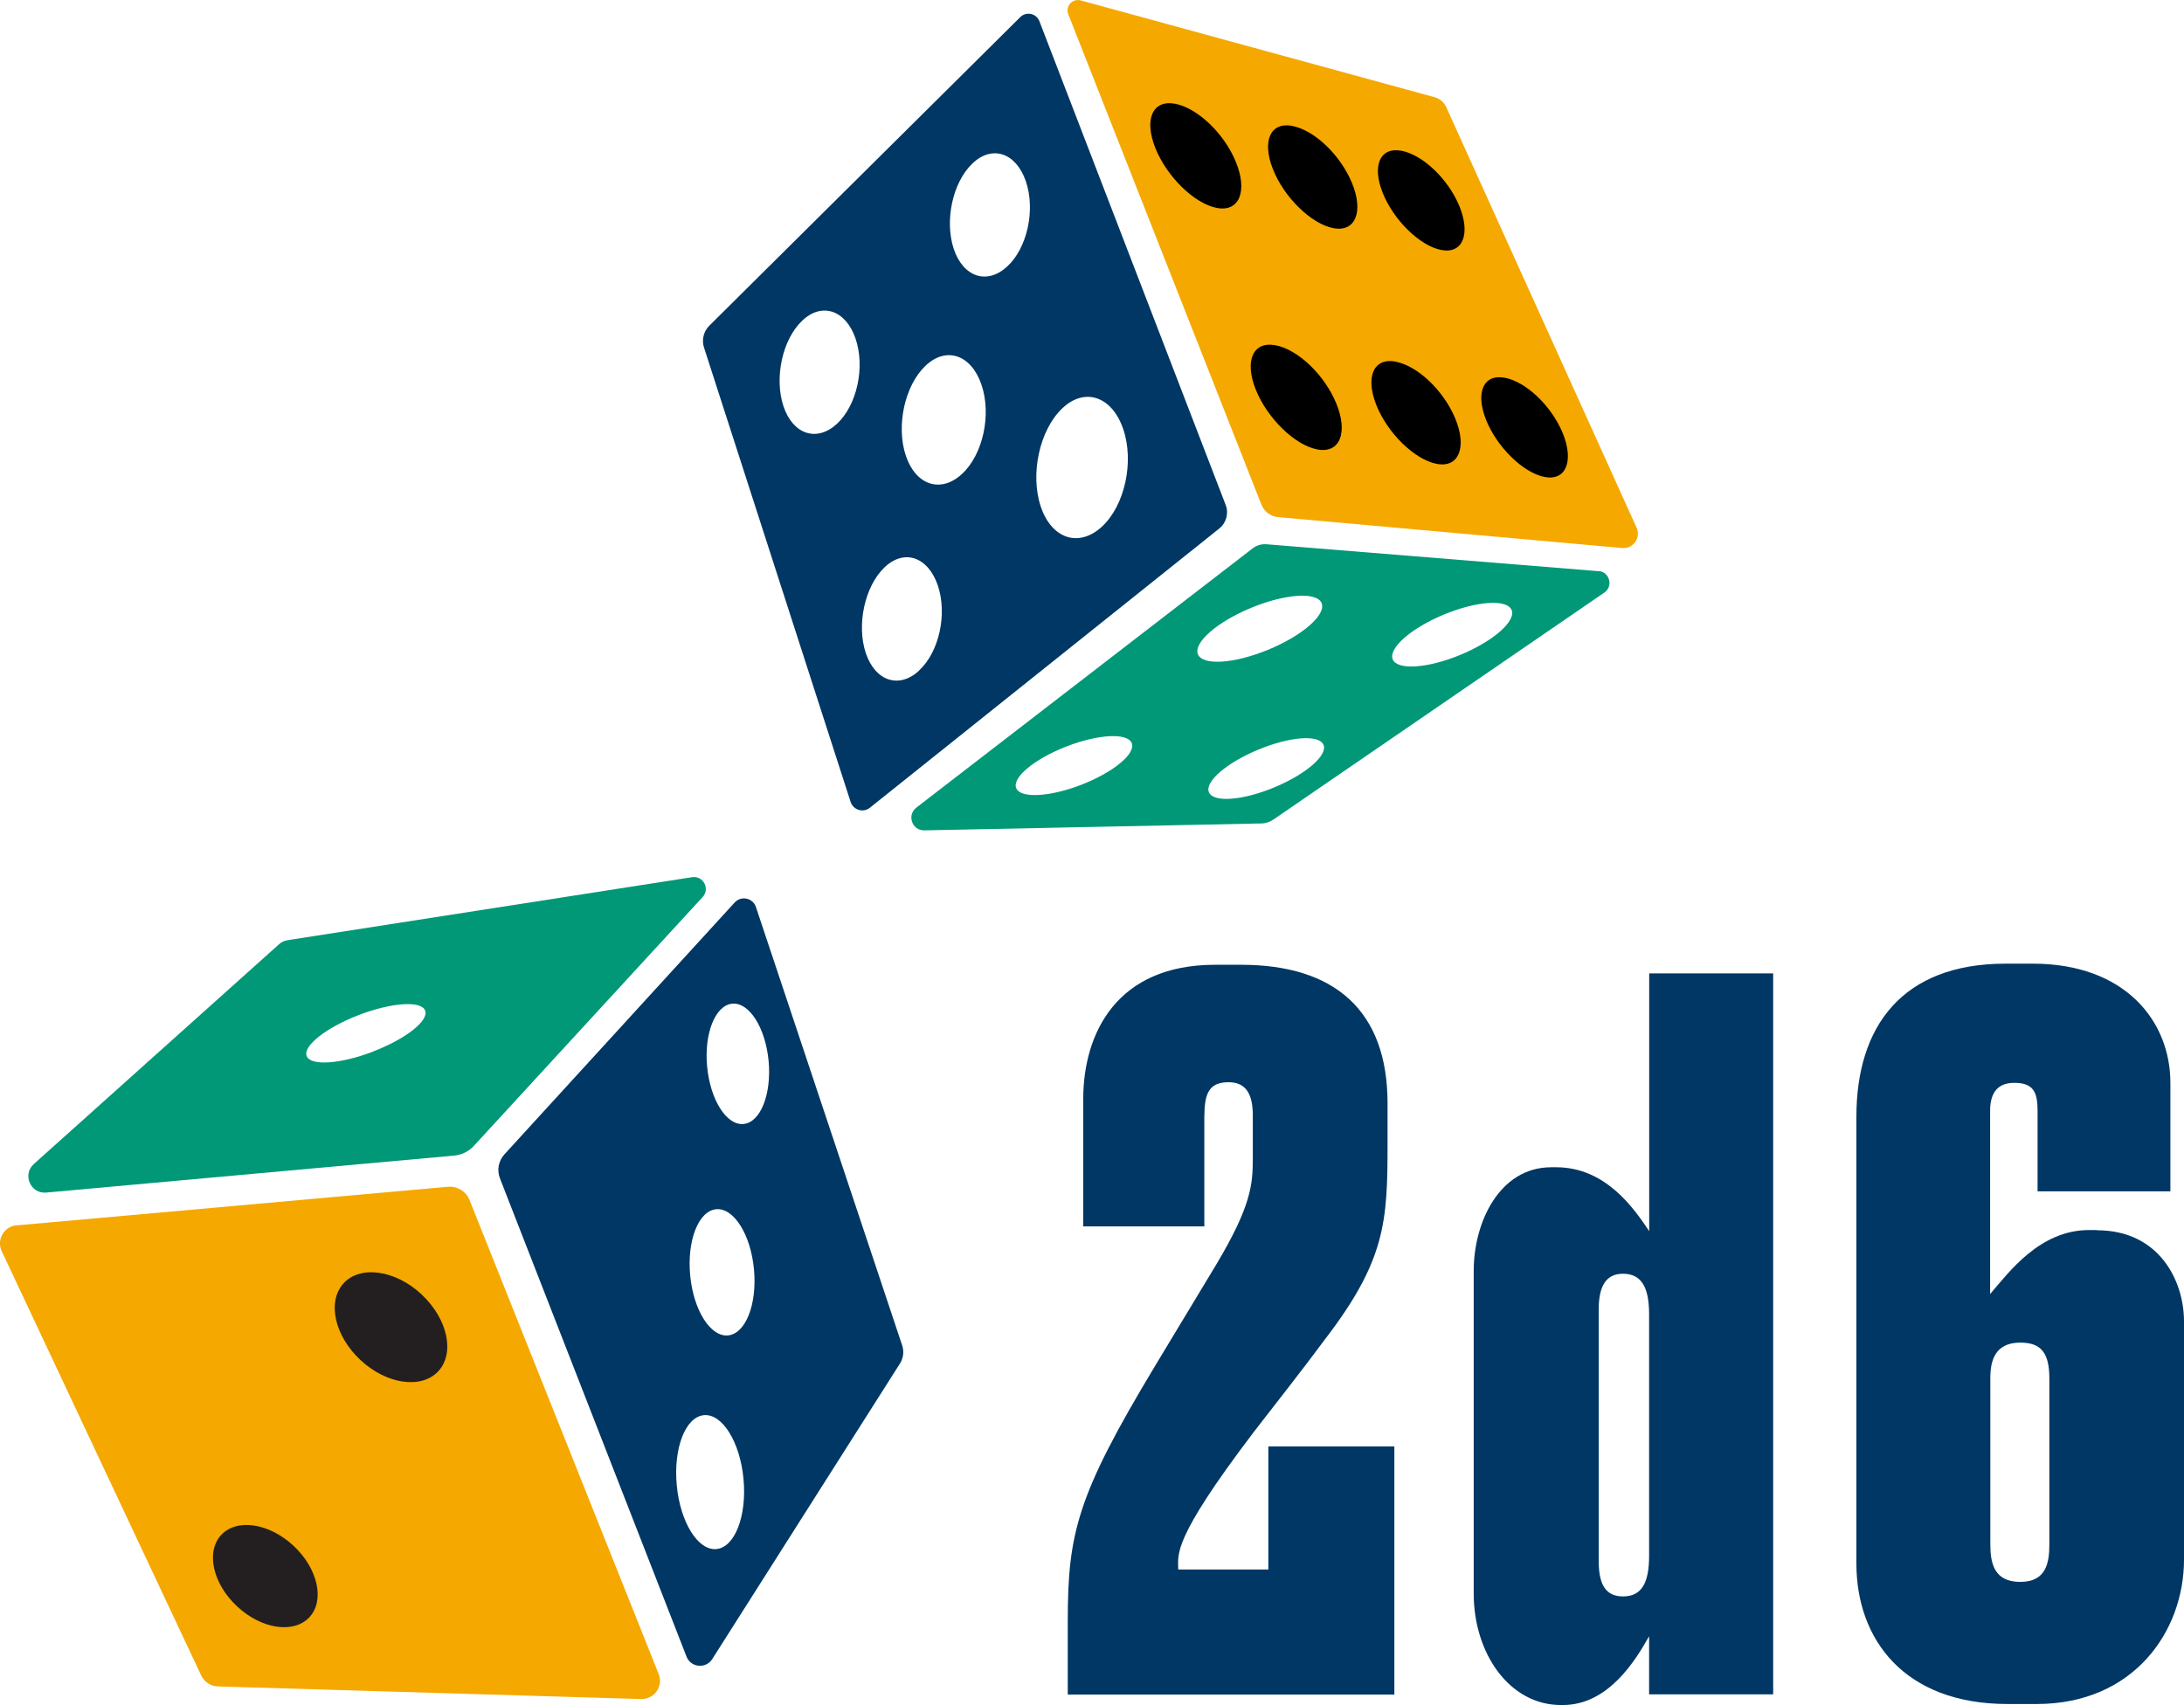 <?xml version="1.0" encoding="UTF-8"?>
<svg id="Capa_2" data-name="Capa 2" xmlns="http://www.w3.org/2000/svg" viewBox="0 0 214.93 167.82">
  <defs>
    <style>
      .cls-1 {
        fill: #003764;
      }

      .cls-2 {
        fill: #f5a800;
      }

      .cls-3 {
        fill: #231f20;
      }

      .cls-4 {
        fill: #009877;
      }
    </style>
  </defs>
  <g id="Capa_1-2" data-name="Capa 1">
    <g>
      <path class="cls-2" d="M1.63,120.61l42.45-3.8c.92-.08,1.79,.45,2.13,1.31l18.61,46.65c.48,1.2-.43,2.49-1.72,2.46l-41.64-1.24c-.72-.02-1.37-.44-1.67-1.1L.17,123.15c-.53-1.13,.22-2.44,1.46-2.55"/>
      <path class="cls-1" d="M88.79,132.44l-14.4-43.17c-.3-.89-1.45-1.14-2.09-.44l-22.66,24.79c-.58,.64-.76,1.55-.44,2.36l18.36,47.07c.42,1.09,1.91,1.23,2.53,.25l18.48-29.1c.33-.52,.41-1.17,.22-1.76m-18.29,20.03c-1.81,.17-3.56-2.64-3.9-6.28-.34-3.64,.85-6.73,2.67-6.9,1.81-.17,3.56,2.64,3.9,6.28,.34,3.64-.85,6.73-2.67,6.9m1.14-21.03c-1.73,.16-3.4-2.49-3.72-5.92-.32-3.43,.82-6.34,2.56-6.5,1.73-.16,3.4,2.49,3.72,5.92,.32,3.43-.82,6.34-2.56,6.5m1.53-20.81c-1.67,.16-3.27-2.37-3.58-5.64-.31-3.27,.8-6.05,2.47-6.2,1.67-.16,3.27,2.37,3.58,5.64,.3,3.27-.8,6.05-2.47,6.2"/>
      <path class="cls-4" d="M68.1,86.34l-39.8,6.2c-.31,.05-.6,.18-.83,.39L3.33,114.57c-1.16,1.04-.32,2.96,1.23,2.81l40.15-3.64c.73-.07,1.41-.4,1.91-.94l22.53-24.51c.75-.82,.05-2.12-1.04-1.95m-31.41,17.17c-3.22,1.23-6.14,1.43-6.52,.43-.38-.99,1.92-2.8,5.14-4.04,3.22-1.23,6.14-1.43,6.52-.43,.38,.99-1.92,2.8-5.14,4.03"/>
      <path class="cls-3" d="M41.49,127.41c2.57,2.4,3.3,5.78,1.64,7.56-1.66,1.78-5.09,1.29-7.66-1.11-2.57-2.4-3.3-5.78-1.64-7.57,1.66-1.78,5.09-1.28,7.66,1.11"/>
      <path class="cls-3" d="M28.89,152.15c2.4,2.24,3.09,5.38,1.56,7.03-1.54,1.65-4.72,1.17-7.12-1.07-2.4-2.24-3.09-5.38-1.56-7.03,1.54-1.65,4.72-1.17,7.12,1.07"/>
      <path class="cls-2" d="M142.32,10.53l18.74,41.41c.45,.99-.34,2.1-1.42,2l-33.85-3.04c-.75-.07-1.39-.55-1.66-1.25L105.13,1.4c-.31-.78,.41-1.58,1.22-1.36l34.84,9.53c.5,.14,.92,.49,1.13,.97"/>
      <path d="M115.63,10.21c-2.18-.4-3.06,1.5-1.94,4.34,1.13,2.84,3.86,5.51,6.08,5.92,2.22,.41,3.02-1.69,1.85-4.54-1.17-2.85-3.82-5.32-5.99-5.72"/>
      <path d="M127.17,12.39c-2.14-.4-3,1.47-1.9,4.26,1.1,2.78,3.79,5.41,5.97,5.81,2.18,.4,2.96-1.66,1.81-4.45-1.15-2.79-3.74-5.22-5.88-5.61"/>
      <path d="M137.91,14.84c-2.07-.39-2.92,1.43-1.84,4.13,1.07,2.7,3.68,5.25,5.79,5.64,2.12,.39,2.87-1.61,1.76-4.32-1.12-2.71-3.63-5.06-5.7-5.45"/>
      <path d="M125.51,33.98c-2.18-.41-3.06,1.5-1.94,4.34,1.13,2.84,3.86,5.51,6.09,5.92,2.22,.41,3.02-1.69,1.84-4.54-1.17-2.85-3.81-5.32-5.99-5.72"/>
      <path d="M137.34,35.59c-2.14-.4-3,1.47-1.9,4.26,1.1,2.78,3.79,5.41,5.97,5.81,2.18,.4,2.96-1.66,1.81-4.45-1.15-2.79-3.74-5.22-5.88-5.61"/>
      <path d="M148.08,37.18c-2.07-.39-2.91,1.43-1.84,4.13,1.07,2.7,3.68,5.25,5.79,5.64,2.11,.39,2.87-1.61,1.76-4.32-1.12-2.71-3.63-5.06-5.7-5.45"/>
      <path class="cls-1" d="M120.62,49.7L102.29,2.09c-.3-.78-1.3-.99-1.89-.4l-30.6,30.37c-.56,.56-.76,1.39-.52,2.14l14.43,44.73c.26,.8,1.24,1.1,1.9,.57l34.38-27.48c.69-.55,.95-1.49,.63-2.32m-38.26-7.98c-1.98,1.82-4.33,1.05-5.26-1.74-.92-2.78-.11-6.55,1.83-8.4,1.93-1.86,4.29-1.08,5.26,1.73,.97,2.82,.15,6.58-1.83,8.41m8.1,24.28c-1.98,1.83-4.33,1.05-5.26-1.73-.92-2.78-.1-6.55,1.83-8.41,1.93-1.86,4.28-1.08,5.25,1.73,.97,2.82,.15,6.58-1.83,8.4m4.21-19.33c-2.08,1.92-4.55,1.1-5.52-1.82-.97-2.92-.11-6.87,1.92-8.82,2.03-1.95,4.5-1.14,5.52,1.82,1.02,2.96,.16,6.91-1.92,8.82m4.46-20.43c-1.98,1.83-4.33,1.05-5.26-1.73-.92-2.78-.11-6.55,1.83-8.4,1.93-1.86,4.29-1.08,5.26,1.73s.15,6.58-1.83,8.4m9.32,25.61c-2.27,2.09-4.96,1.2-6.02-1.99-1.06-3.19-.12-7.5,2.09-9.63,2.21-2.13,4.91-1.24,6.02,1.99,1.11,3.23,.17,7.54-2.09,9.63"/>
      <path class="cls-4" d="M157.32,56.22l-32.68-2.65c-.49-.04-.97,.1-1.36,.4l-33.1,25.52c-.96,.74-.42,2.27,.79,2.24l33.14-.68c.44,0,.87-.15,1.23-.4l32.54-22.32c.91-.62,.53-2.04-.57-2.13m-50.89,21.04c-3.14,1.22-6.02,1.36-6.42,.32-.4-1.04,1.82-2.87,4.96-4.09,3.14-1.22,6.02-1.36,6.42-.32,.4,1.04-1.82,2.87-4.96,4.09m11.47-12.83c-.47-1.14,1.87-3.19,5.23-4.58,3.36-1.39,6.47-1.6,6.94-.47,.47,1.14-1.87,3.19-5.23,4.58-3.36,1.39-6.47,1.6-6.94,.46m7.49,13.11c-3.11,1.29-5.98,1.5-6.41,.47s1.75-2.91,4.87-4.2c3.11-1.29,5.98-1.5,6.41-.47,.43,1.03-1.75,2.91-4.87,4.2m18.35-13.06c-3.23,1.34-6.22,1.54-6.67,.45-.45-1.09,1.8-3.07,5.03-4.41,3.23-1.34,6.22-1.54,6.67-.45,.45,1.09-1.8,3.07-5.03,4.41"/>
      <path class="cls-1" d="M118.52,109.74v10.97h-11.92v-12.49c0-6.58,3.34-13.26,12.97-13.26h2.58c9.16,0,14.4,4.48,14.4,13.64v4.01c0,7.63-.19,11.45-6.2,19.27-2.19,2.96-4.67,6.1-6.96,9.06-8.11,10.68-7.44,12.02-7.44,13.54h8.87v-12.11h12.4v24.42h-32.14v-7.25c0-8.68,.95-12.4,8.58-25.08l6.1-10.11c3.34-5.63,3.53-7.73,3.53-10.3v-4.29c0-2.19-.76-3.24-2.38-3.24-1.81,0-2.38,.95-2.38,3.24"/>
      <path class="cls-1" d="M174.5,95.81v70.96h-12.21v-5.72c-1.34,2.38-4.01,6.77-8.49,6.77h-.19c-5.05,0-8.58-5.06-8.58-10.97v-31.76c0-4.86,2.58-10.2,7.63-10.2h.48c4.86,0,7.63,4,9.16,6.29v-25.37h12.21Zm-12.21,33.57c0-2.38-.57-4.01-2.57-4.01-1.62,0-2.39,1.14-2.39,3.53v24.7c0,2.19,.57,3.53,2.39,3.53,1.91,0,2.57-1.43,2.57-4.01v-23.75Z"/>
      <path class="cls-1" d="M206.35,121.09c6.2,0,8.58,5.05,8.58,8.96v23.46c0,7.06-4.96,14.21-14.5,14.21h-2.86c-10.2,0-14.88-6.39-14.88-13.83v-43.97c0-8.87,4.48-15.07,14.69-15.07h2.67c9.06,0,13.54,5.63,13.54,11.73v10.68h-13.07v-7.92c0-1.81-.38-2.76-2.29-2.76s-2.38,1.33-2.38,2.76v18.03c1.81-2.1,4.86-6.3,9.73-6.3h.76Zm-4.67,30.9v-16.31c0-2.58-.86-3.53-2.86-3.53s-2.95,1.14-2.95,3.43v16.4c0,1.91,.38,3.72,2.95,3.72s2.86-1.91,2.86-3.72"/>
    </g>
  </g>
</svg>